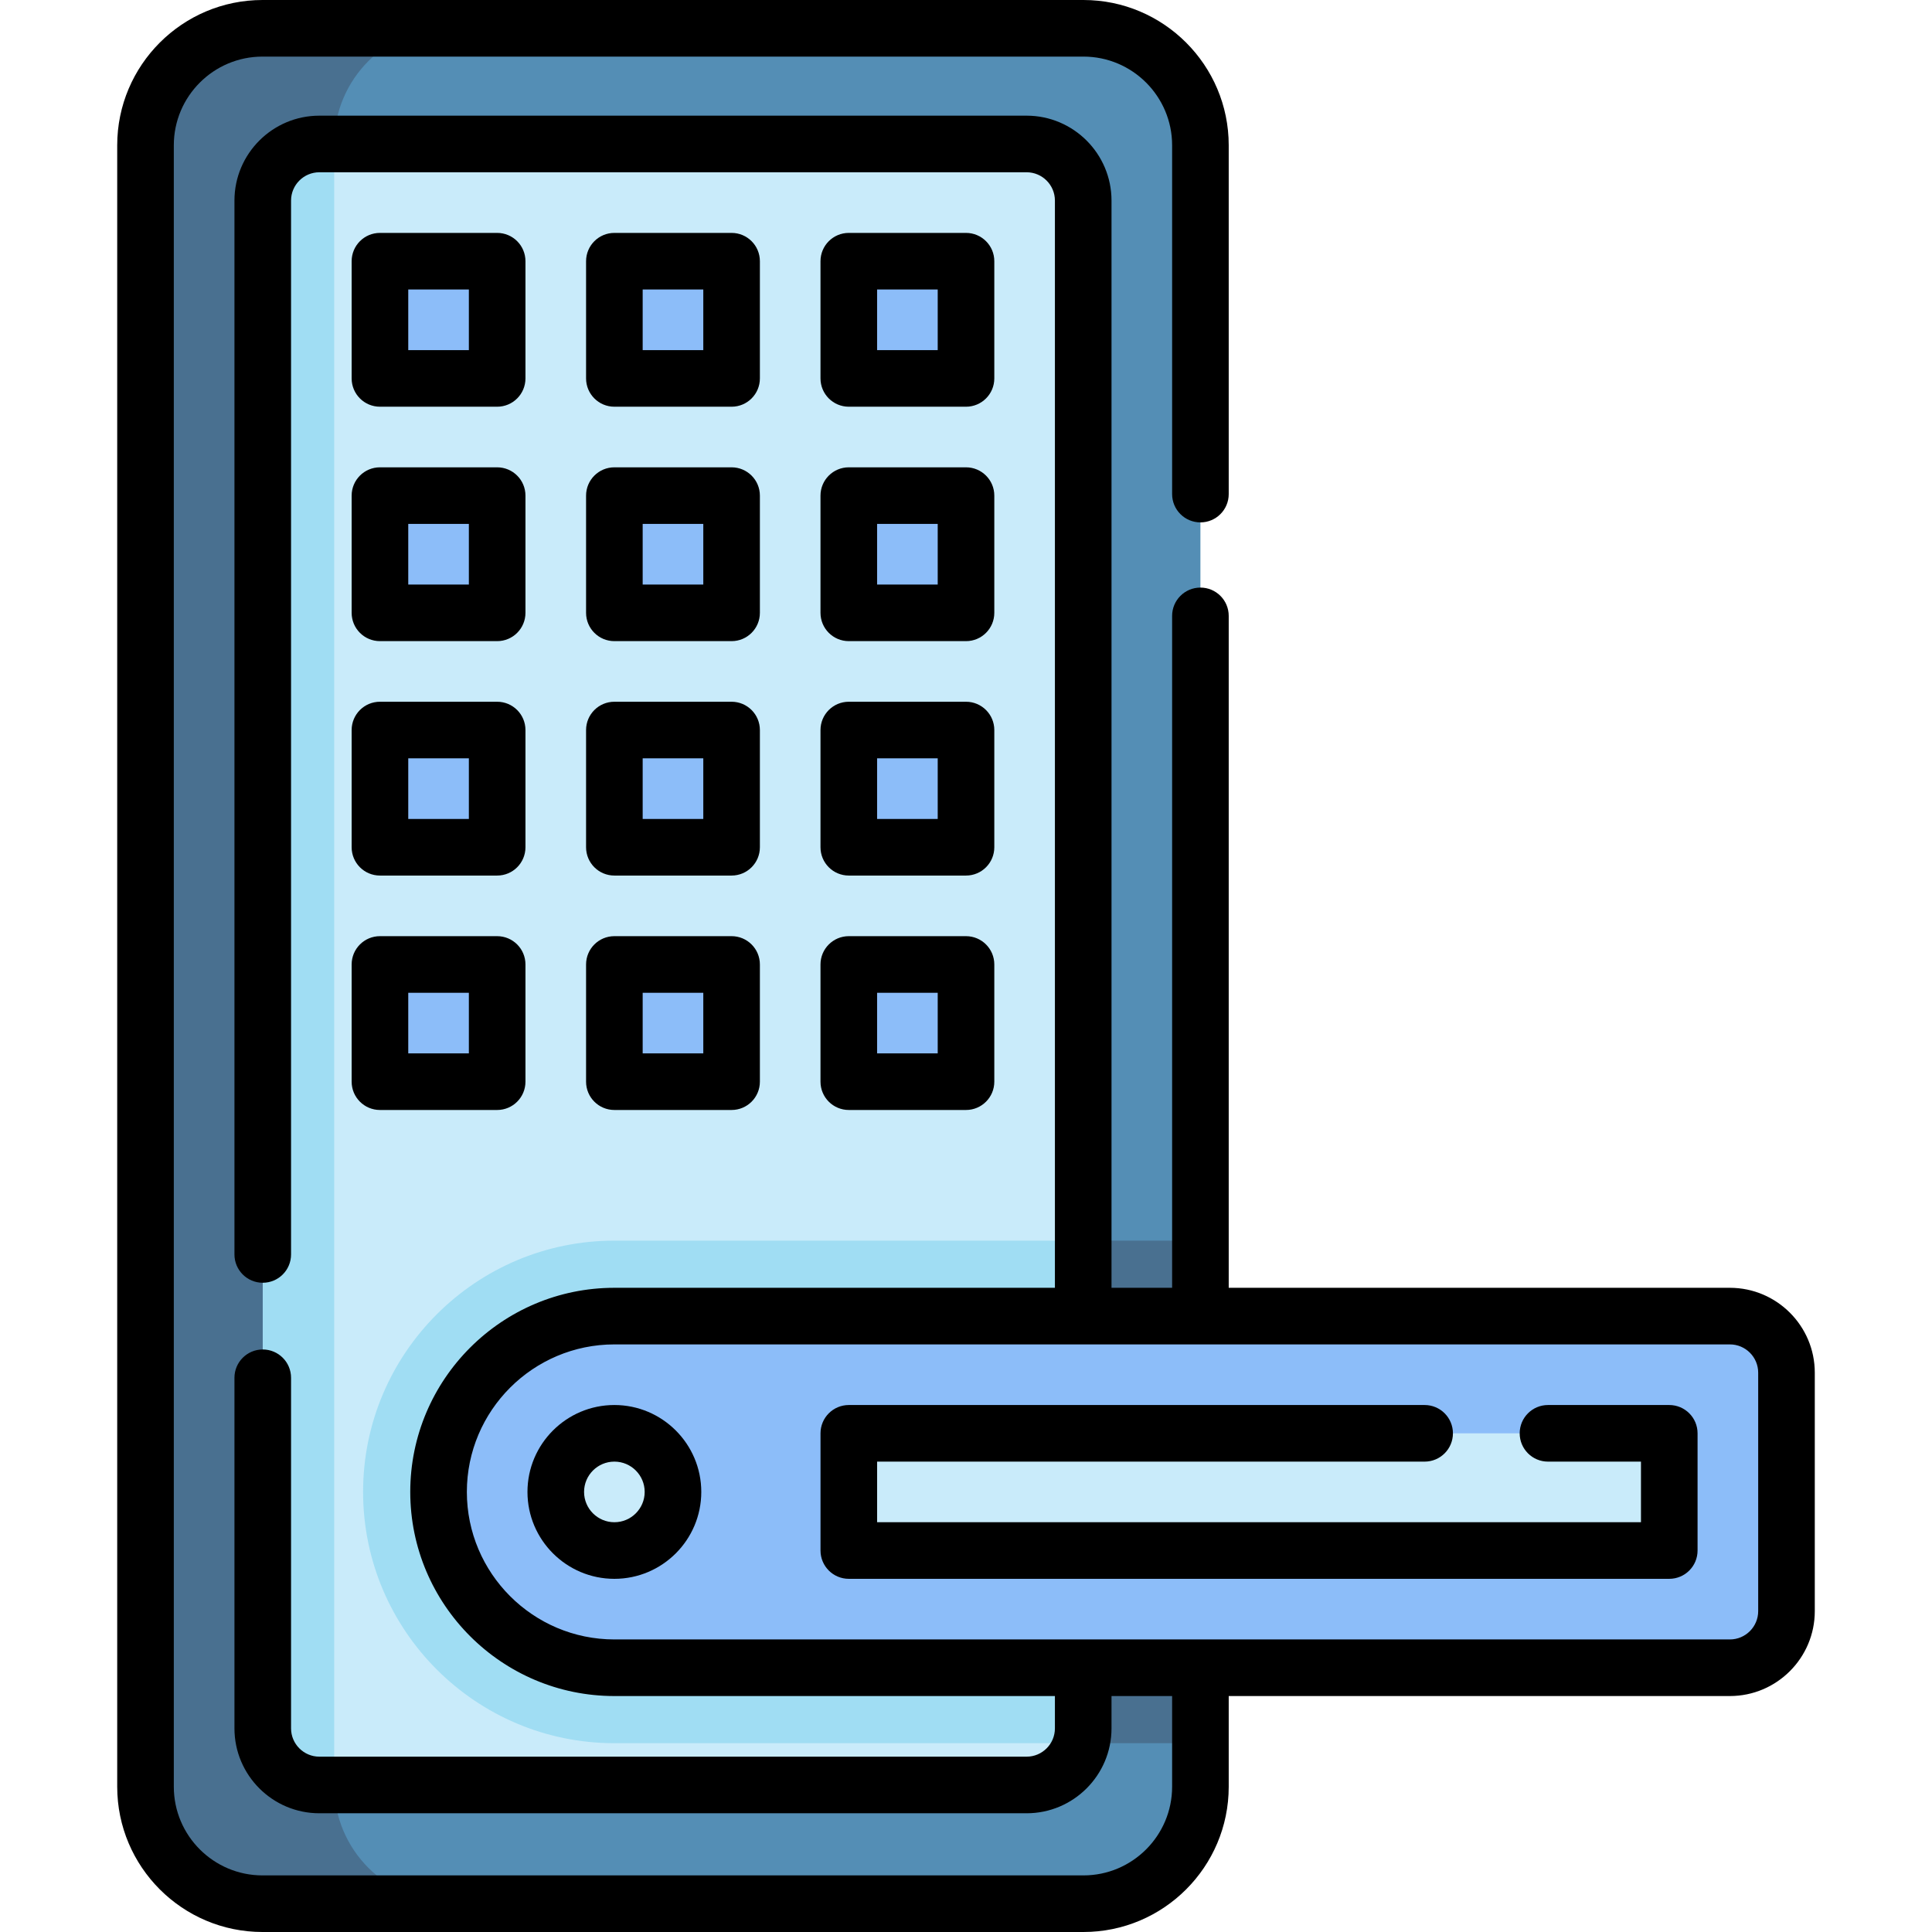 <svg id="Capa_1" enable-background="new 0 0 512 512" height="512" viewBox="0 0 512 512" width="512" xmlns="http://www.w3.org/2000/svg"><g><path d="m318.122 38.095v435c0 17.12-13.87 31-31 31h-217.559c-17.12 0-31-13.88-31-31v-435c0-17.12 13.88-31 31-31h217.56c17.129 0 30.999 13.88 30.999 31z" fill="#548eb5"/><path d="m318.122 328.785v133.18h-155.31c-36.72 0-66.59-29.87-66.59-66.59s29.87-66.59 66.59-66.59z" fill="#497090"/><path d="m119.563 504.095h-50c-17.12 0-31-13.88-31-31v-435c0-17.12 13.88-31 31-31h50c-17.12 0-31 13.88-31 31v435c0 17.12 13.879 31 31 31z" fill="#497090"/><path d="m272.065 473.031h-187.436c-8.284 0-15-6.716-15-15v-404.872c0-8.284 6.716-15 15-15h187.436c8.284 0 15 6.716 15 15v404.872c0 8.284-6.716 15-15 15z" fill="#c9ebfa"/><path d="m287.063 328.785v129.25c0 1.36-.18 2.68-.52 3.93h-123.73c-36.72 0-66.59-29.87-66.59-66.59s29.87-66.59 66.59-66.59z" fill="#a0ddf3"/><path d="m88.563 38.155v434.88h-3.93c-8.29 0-15-6.72-15-15v-404.88c0-8.28 6.71-15 15-15z" fill="#a0ddf3"/><path d="m458.438 441.968h-295.622c-25.733 0-46.593-20.861-46.593-46.593 0-25.733 20.861-46.593 46.593-46.593h295.623c8.284 0 15 6.716 15 15v63.187c-.001 8.284-6.716 14.999-15.001 14.999z" fill="#8cbdf9"/><circle cx="162.816" cy="395.375" fill="#c9ebfa" r="15.531"/><g><g fill="#8cbdf9"><path d="m100.691 69.221h31.062v31.062h-31.062z"/><path d="m162.816 69.221h31.062v31.062h-31.062z"/><path d="m224.94 69.221h31.062v31.062h-31.062z"/><path d="m100.691 131.346h31.062v31.062h-31.062z"/><path d="m162.816 131.346h31.062v31.062h-31.062z"/><path d="m224.94 131.346h31.062v31.062h-31.062z"/><path d="m100.691 193.47h31.062v31.062h-31.062z"/><path d="m162.816 193.47h31.062v31.062h-31.062z"/><path d="m224.94 193.47h31.062v31.062h-31.062z"/><path d="m100.691 255.595h31.062v31.062h-31.062z"/><path d="m162.816 255.595h31.062v31.062h-31.062z"/><path d="m224.94 255.595h31.062v31.062h-31.062z"/></g></g><path d="m224.94 379.844h217.436v31.062h-217.436z" fill="#c9ebfa"/><g><g><g><path d="m131.753 107.783h-31.063c-4.143 0-7.5-3.357-7.5-7.5v-31.061c0-4.143 3.357-7.5 7.5-7.5h31.063c4.143 0 7.5 3.357 7.5 7.5v31.062c0 4.142-3.357 7.499-7.5 7.499zm-23.562-15h16.063v-16.061h-16.063z"/></g><g><path d="m193.878 107.783h-31.063c-4.143 0-7.5-3.357-7.5-7.5v-31.061c0-4.143 3.357-7.5 7.5-7.5h31.063c4.143 0 7.5 3.357 7.5 7.5v31.062c0 4.142-3.357 7.499-7.5 7.499zm-23.562-15h16.063v-16.061h-16.063z"/></g><g><path d="m256.002 107.783h-31.062c-4.143 0-7.5-3.357-7.5-7.5v-31.061c0-4.143 3.357-7.5 7.5-7.5h31.063c4.143 0 7.5 3.357 7.5 7.5v31.062c-.001 4.142-3.358 7.499-7.501 7.499zm-23.562-15h16.063v-16.061h-16.063z"/></g><g><path d="m131.753 169.908h-31.063c-4.143 0-7.5-3.357-7.5-7.5v-31.063c0-4.143 3.357-7.5 7.5-7.5h31.063c4.143 0 7.5 3.357 7.5 7.5v31.063c0 4.143-3.357 7.5-7.5 7.5zm-23.562-15h16.063v-16.063h-16.063z"/></g><g><path d="m193.878 169.908h-31.063c-4.143 0-7.5-3.357-7.5-7.5v-31.063c0-4.143 3.357-7.5 7.5-7.5h31.063c4.143 0 7.5 3.357 7.5 7.5v31.063c0 4.143-3.357 7.5-7.5 7.5zm-23.562-15h16.063v-16.063h-16.063z"/></g><g><path d="m256.002 169.908h-31.062c-4.143 0-7.5-3.357-7.5-7.5v-31.063c0-4.143 3.357-7.5 7.5-7.5h31.063c4.143 0 7.5 3.357 7.5 7.5v31.063c-.001 4.143-3.358 7.5-7.501 7.5zm-23.562-15h16.063v-16.063h-16.063z"/></g><g><path d="m131.753 232.032h-31.063c-4.143 0-7.5-3.357-7.5-7.5v-31.062c0-4.143 3.357-7.5 7.5-7.5h31.063c4.143 0 7.5 3.357 7.5 7.5v31.062c0 4.143-3.357 7.5-7.5 7.5zm-23.562-15h16.063v-16.062h-16.063z"/></g><g><path d="m193.878 232.032h-31.063c-4.143 0-7.5-3.357-7.5-7.5v-31.062c0-4.143 3.357-7.5 7.5-7.5h31.063c4.143 0 7.5 3.357 7.5 7.5v31.062c0 4.143-3.357 7.5-7.5 7.5zm-23.562-15h16.063v-16.062h-16.063z"/></g><g><path d="m256.002 232.032h-31.062c-4.143 0-7.5-3.357-7.5-7.5v-31.062c0-4.143 3.357-7.5 7.5-7.5h31.063c4.143 0 7.5 3.357 7.5 7.5v31.062c-.001 4.143-3.358 7.5-7.501 7.5zm-23.562-15h16.063v-16.062h-16.063z"/></g><g><path d="m131.753 294.157h-31.063c-4.143 0-7.5-3.357-7.5-7.5v-31.063c0-4.143 3.357-7.5 7.5-7.5h31.063c4.143 0 7.5 3.357 7.5 7.5v31.063c0 4.143-3.357 7.5-7.5 7.5zm-23.562-15h16.063v-16.063h-16.063z"/></g><g><path d="m193.878 294.157h-31.063c-4.143 0-7.5-3.357-7.5-7.5v-31.063c0-4.143 3.357-7.5 7.5-7.5h31.063c4.143 0 7.5 3.357 7.5 7.5v31.063c0 4.143-3.357 7.5-7.5 7.5zm-23.562-15h16.063v-16.063h-16.063z"/></g><g><path d="m256.002 294.157h-31.062c-4.143 0-7.5-3.357-7.5-7.5v-31.063c0-4.143 3.357-7.5 7.5-7.5h31.063c4.143 0 7.5 3.357 7.5 7.5v31.063c-.001 4.143-3.358 7.5-7.501 7.5zm-23.562-15h16.063v-16.063h-16.063z"/></g></g><g><path d="m458.438 341.281h-132.815v-178.066c0-4.143-3.357-7.5-7.5-7.5s-7.5 3.357-7.5 7.5v178.066h-16.061v-288.127c0-12.406-10.094-22.5-22.5-22.5h-187.43c-12.406 0-22.5 10.094-22.5 22.5v279.29c0 4.143 3.357 7.5 7.5 7.5s7.5-3.357 7.5-7.5v-279.29c0-4.136 3.364-7.5 7.5-7.5h187.43c4.136 0 7.5 3.364 7.5 7.5v288.127h-116.746c-29.827 0-54.094 24.267-54.094 54.094s24.267 54.093 54.094 54.093h116.746v8.567c0 4.136-3.364 7.5-7.5 7.5h-187.43c-4.136 0-7.5-3.364-7.5-7.5v-92.91c0-4.143-3.357-7.5-7.5-7.5s-7.5 3.357-7.5 7.5v92.91c0 12.406 10.094 22.5 22.5 22.5h187.43c12.406 0 22.5-10.094 22.5-22.5v-8.567h16.061v24.032c0 12.958-10.542 23.5-23.5 23.5h-217.561c-12.958 0-23.5-10.542-23.5-23.5v-435c0-12.958 10.542-23.5 23.5-23.5h217.561c12.958 0 23.5 10.542 23.5 23.5v92.439c0 4.143 3.357 7.5 7.5 7.5s7.5-3.357 7.5-7.5v-92.439c0-21.229-17.271-38.5-38.5-38.5h-217.561c-21.229 0-38.5 17.271-38.5 38.5v435c0 21.229 17.271 38.5 38.5 38.5h217.561c21.229 0 38.5-17.271 38.5-38.5v-24.032h132.815c12.406 0 22.5-10.094 22.5-22.5v-63.187c0-12.406-10.094-22.5-22.5-22.5zm7.5 85.687c0 4.136-3.364 7.5-7.5 7.5h-295.622c-21.557 0-39.094-17.537-39.094-39.093 0-21.557 17.537-39.094 39.094-39.094h295.622c4.136 0 7.5 3.364 7.5 7.5z"/><path d="m162.816 372.344c-12.699 0-23.031 10.332-23.031 23.031s10.332 23.031 23.031 23.031 23.031-10.332 23.031-23.031-10.332-23.031-23.031-23.031zm0 31.062c-4.429 0-8.031-3.603-8.031-8.031s3.603-8.031 8.031-8.031 8.031 3.603 8.031 8.031-3.602 8.031-8.031 8.031z"/><path d="m442.373 372.345h-32.14c-4.143 0-7.5 3.357-7.5 7.5s3.357 7.5 7.5 7.5h24.64v16.06h-202.43v-16.06h145.1c4.143 0 7.5-3.357 7.5-7.5s-3.357-7.5-7.5-7.5h-152.6c-4.143 0-7.5 3.357-7.5 7.5v31.06c0 4.143 3.357 7.5 7.5 7.5h217.43c4.143 0 7.5-3.357 7.5-7.5v-31.06c0-4.143-3.358-7.5-7.5-7.5z"/></g></g></g></svg>